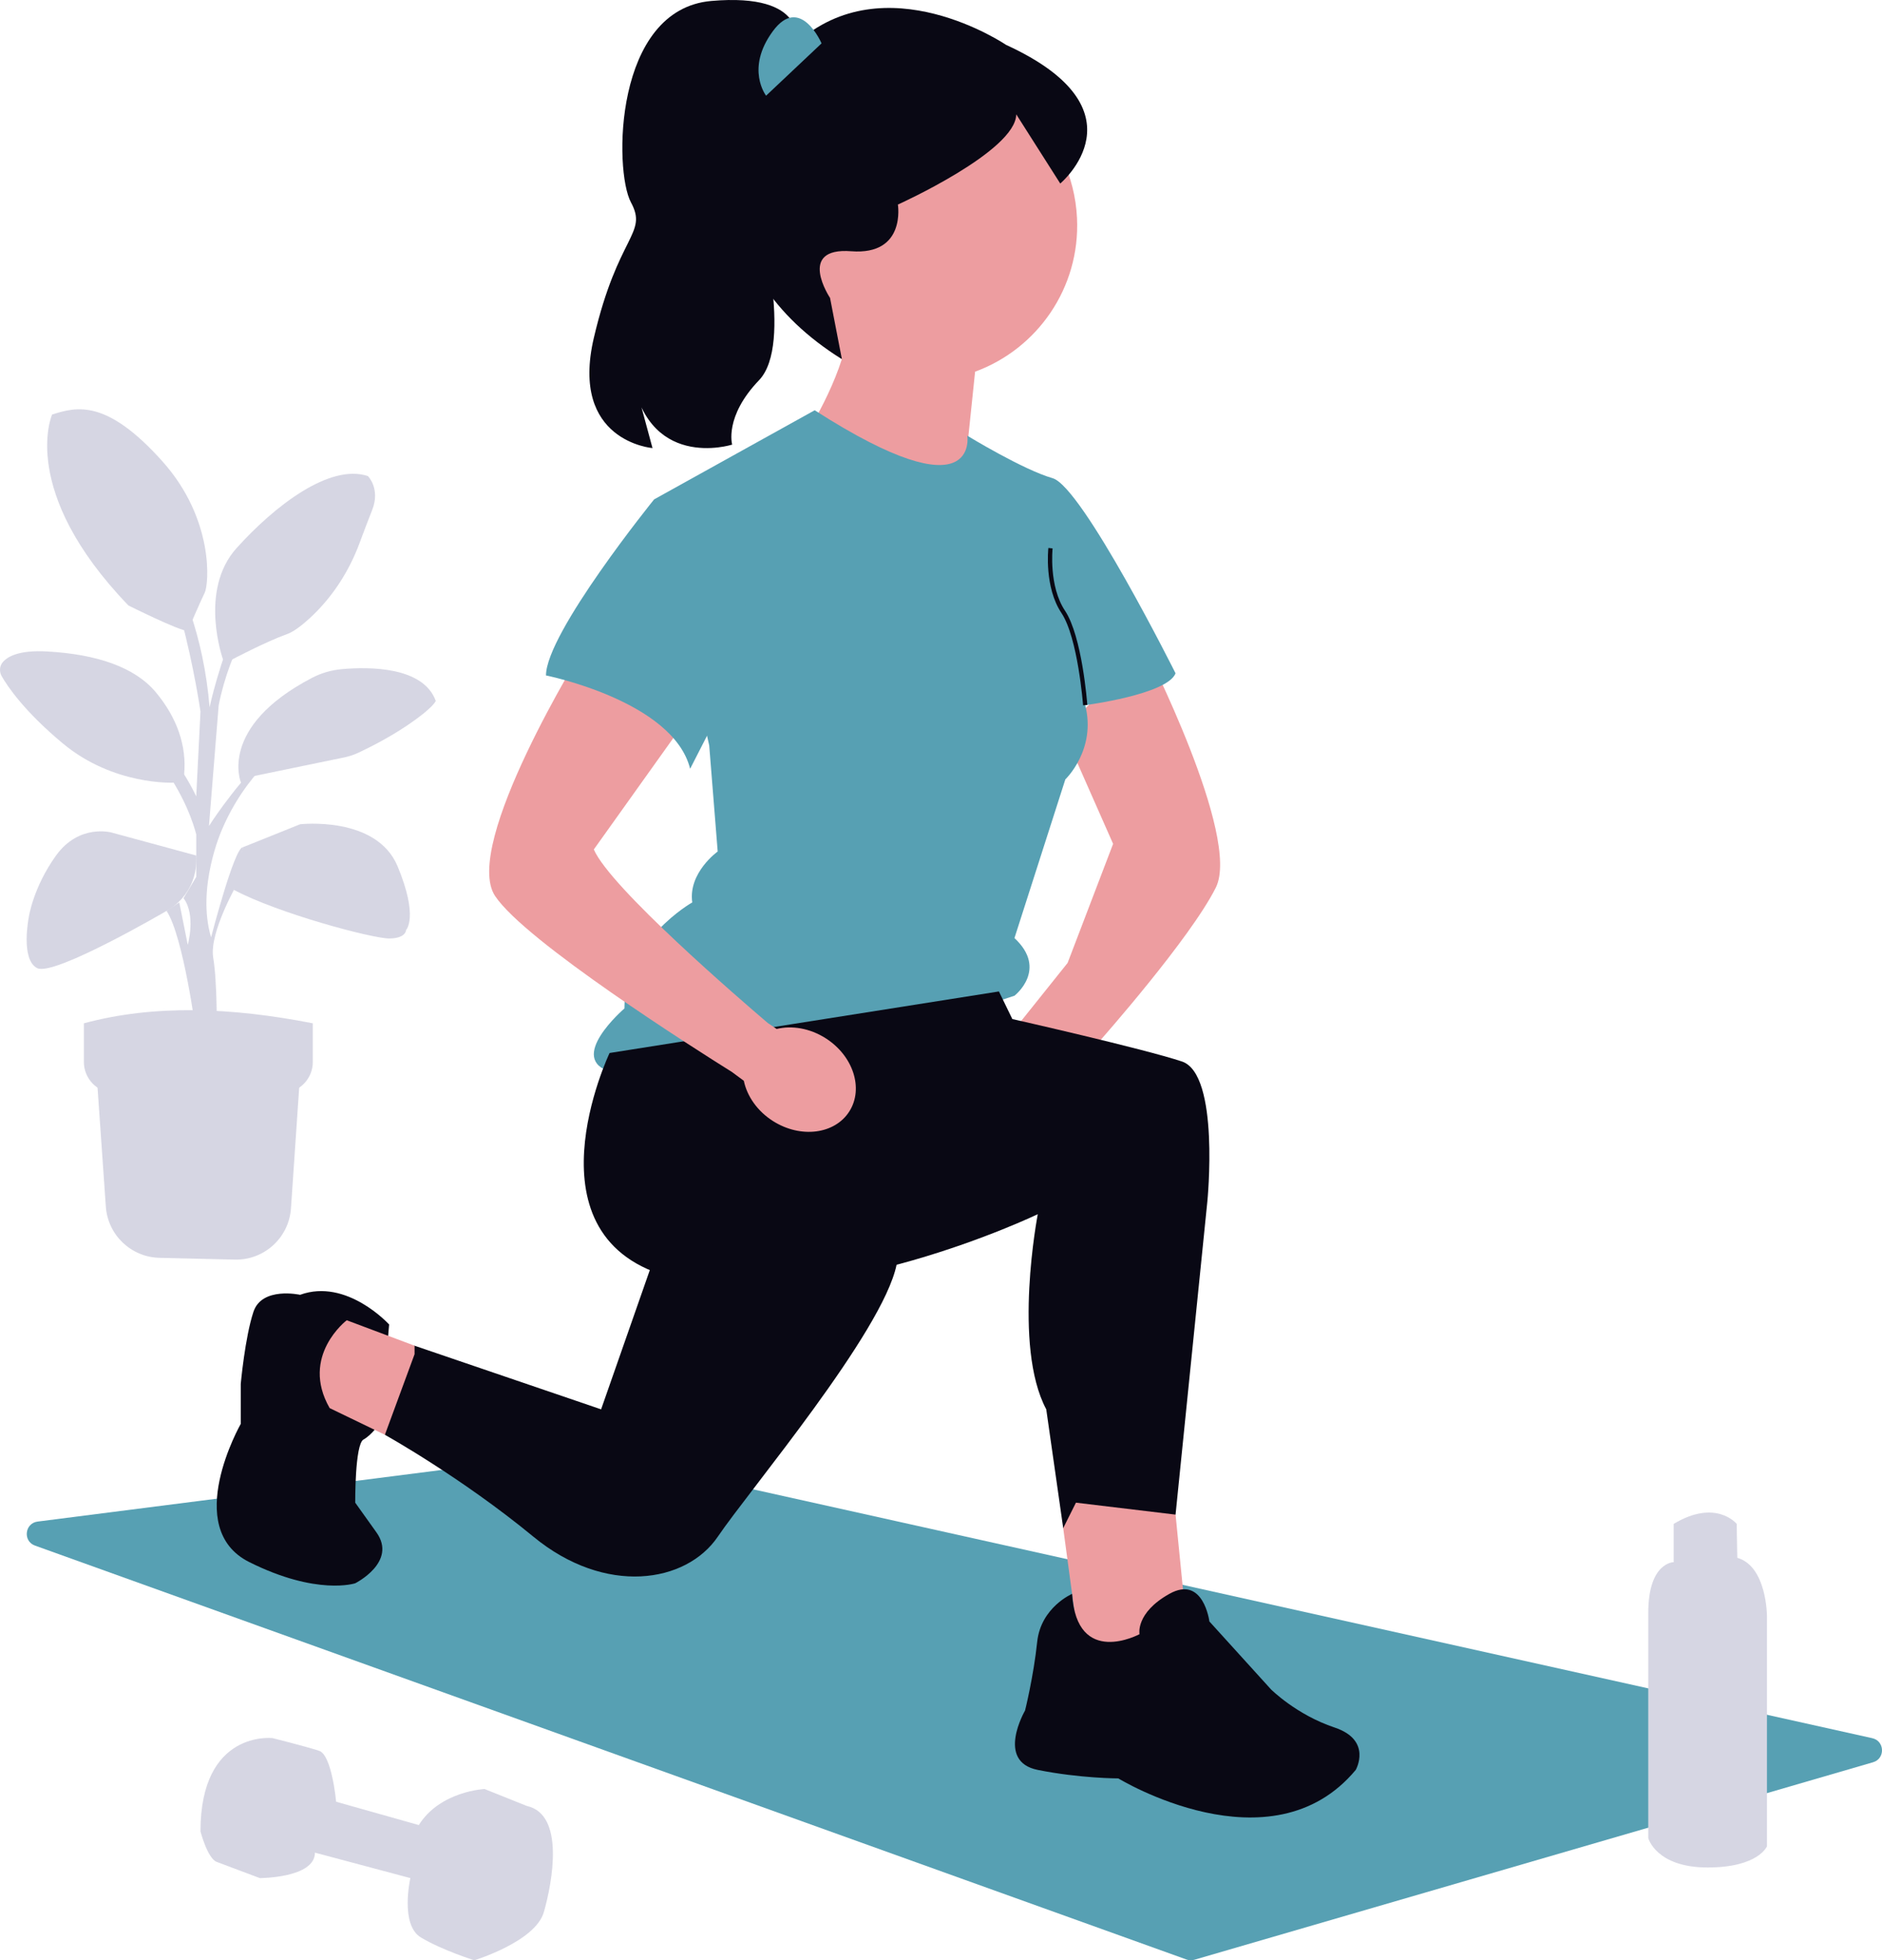 <svg xmlns="http://www.w3.org/2000/svg" width="745.96" height="776.508" viewBox="0 0 745.96 776.508" xmlns:xlink="http://www.w3.org/1999/xlink" role="img" artist="Katerina Limpitsouni" source="https://undraw.co/"><path d="M230.683,575.181l-215.771,27.545c-5.131.655-5.909,7.767-1.041,9.516l456.456,163.975c.978.351,2.041.384,3.039.094l269.046-78.247c4.891-1.423,4.666-8.427-.307-9.532l-509.731-113.274c-.555-.123-1.127-.15-1.691-.078Z" fill="#57a0b3"/><path d="M118.949,512.898s-15.124-3.361-18.484,6.722c-3.361,10.082-5.041,28.567-5.041,28.567v15.846s-23.526,41.288,3.361,54.731c26.886,13.443,42.01,8.402,42.01,8.402,0,0,16.804-8.402,8.402-20.165l-8.402-11.763s-.16-23.137,3.281-25.012c3.441-1.875,6.802-6.916,6.802-6.916l3.361-38.649s-16.804-18.484-35.288-11.763Z" fill="#090814"/><path d="M300.652,85.543s14.049,50.65.193,65.082c-13.856,14.432-10.637,25.496-10.637,25.496,0,0-35.003,11.173-40.116-30.193l8.536,31.567s-32.861-2.593-23.255-43.644c9.606-41.052,21.513-41.094,14.719-53.676-6.794-12.582-6.794-76.437,31.855-79.797,38.649-3.361,33.608,16.804,33.608,16.804l-14.903,68.361Z" fill="#090814"/><path d="M453.795,256.635s38.201,74.781,28.119,94.945c-10.082,20.165-45.63,60.318-45.63,60.318h-37.506l24.387-30.466,18.029-47.165-19.773-44.755,32.375-32.876Z" fill="#ed9da0"/><path d="M303.719,92.189c-1.584-34.013,24.705-62.871,58.718-64.456,34.013-1.584,62.872,24.705,64.456,58.718,1.285,27.585-15.765,51.776-40.398,60.781l-8.241,79.238-63.05-47.751s12.334-17.312,18.488-36.471c-17.133-10.255-28.975-28.618-29.973-50.059Z" fill="#ed9da0"/><path d="M383.41,172.592s5.041,31.927-60.494-10.082l-63.654,35.314,21.845,97.463,3.361,42.01s-11.763,8.402-10.082,20.165c0,0-26.886,15.124-26.886,42.01,0,0-23.526,20.165-5.041,25.206,18.484,5.041,77.298-3.361,77.298-3.361l82.339-26.886s13.443-10.388,0-22.838l20.165-62.862s12.392-11.763,7.876-29.407c0,0,32.453-4.201,35.814-12.603,0,0-36.969-73.937-48.731-77.298s-33.809-16.83-33.809-16.83Z" fill="#57a0b3"/><path d="M429.298,279.386c-.02-.267-2.056-26.783-8.578-36.565-6.813-10.22-5.248-25.135-5.177-25.765l1.671.185c-.016.149-1.564,14.945,4.905,24.648,6.766,10.15,8.774,36.266,8.857,37.372l-1.677.125Z" fill="#090814"/><path d="M241.618,417.115s-35.288,73.937,25.206,89.061c60.494,15.124,144.514-25.206,144.514-25.206,0,0-10.082,52.092,3.361,77.298l6.722,47.051s33.608,2.738,44.53-5.353l12.603-124.038s5.041-50.412-10.082-55.453c-15.124-5.041-67.216-16.804-67.216-16.804l-5.321-10.935-154.316,24.378Z" fill="#090814"/><path d="M261.782,491.053l-23.526,67.216-73.937-25.206s-16.804,1.68-11.763,35.288c0,0,30.247,16.804,58.814,40.329,28.567,23.526,60.623,18.484,73.162,0,12.538-18.484,65.288-80.921,70.841-107.676l-93.591-9.951Z" fill="#090814"/><polygon points="426.461 595.237 421.42 605.319 429.822 667.494 471.832 659.092 465.95 599.967 426.461 595.237" fill="#ed9da0"/><path d="M451.667,647.329s-24.888,13.443-26.727-15.964c0,0-12.386,5.293-13.834,19.03-1.448,13.737-4.809,27.181-4.809,27.181,0,0-11.763,20.165,5.041,23.526,16.804,3.361,31.927,3.361,31.927,3.361,0,0,60.494,36.969,94.102-3.361,0,0,6.722-11.763-8.402-16.804s-25.206-15.124-25.206-15.124l-24.399-26.886s-2.368-18.484-15.871-10.923c-13.503,7.562-11.822,15.964-11.822,15.964Z" fill="#090814"/><path d="M164.32,536.423v-3.361s-26.886-10.082-26.886-10.082c0,0-18.589,14.13-6.774,34.791l21.897,10.579,11.763-31.927Z" fill="#ed9da0"/><path d="M398.777,17.777s-47.934-32.523-83.222-.595c-35.288,31.927-37.662,90.495,18.138,125.066l-4.694-24.243s-13.443-20.165,8.402-18.484c21.845,1.68,18.484-18.484,18.484-18.484,0,0,46.786-21.09,46.919-35.751l17.445,27.41s34.866-29.118-21.47-54.919Z" fill="#090814"/><path d="M325.637,17.182s-8.452-19.627-19.349-4.772c-10.898,14.855-2.637,25.496-2.637,25.496l21.986-20.724Z" fill="#57a0b3"/><path d="M327.216,411.24c-6.264-3.969-13.367-5.095-19.381-3.647l-3.509-2.356c-10.703-9.108-62.503-53.682-68.953-68.758l34.812-48.753-38.798-31.091s-48.582,78.142-35.139,98.306c12.014,18.021,79.636,60.81,93.88,69.705l4.702,3.478c1.261,6.055,5.313,11.997,11.577,15.965,10.961,6.943,24.505,5.218,30.251-3.852,5.747-9.072,1.52-22.054-9.442-28.997Z" fill="#ed9da0"/><path d="M133.232,713.705s-1.68-18.484-6.722-20.165c-5.041-1.68-18.484-5.041-18.484-5.041,0,0-28.567-3.361-28.567,36.969,0,0,2.791,10.691,6.437,12.067s17.089,6.417,17.089,6.417c0,0,21.845,0,21.845-10.082l37.823,10.082s-4.215,18.484,4.186,23.526c8.402,5.041,21.146,9.03,21.146,9.03,0,0,24.225-7.35,27.585-19.113,3.361-11.763,8.402-38.649-6.722-42.01l-16.804-6.722s-17.644.84-26.046,14.283l-32.768-9.242Z" fill="#d6d6e3"/><path d="M663.396,603.639v15.171s-10.082-.047-10.082,20.117v89.174s3.083,11.65,23.526,11.65c20.165,0,23.526-8.402,23.526-8.402v-91.122s0-19.784-11.763-23.145l-.237-13.443s-8.165-10.082-24.969,0Z" fill="#d6d6e3"/><path d="M85.897,408.828l-8.117.725s-5.041-38.649-11.763-48.731l5.041-3.361,3.361,16.804s3.361-11.763-1.68-18.484l5.041-8.402v-16.804s-10.082-45.371-62.175-60.494c0,0,42.01,3.361,62.175,45.371l1.68-33.608s-10.082-70.577-31.927-85.7c0,0,30.749,26.886,35.539,84.02,0,0,14.873-70.577,50.161-75.618,0,0-37.656,30.247-46.554,74.778l-3.858,47.891s33.608-53.773,68.896-52.092c0,0-45.371,10.082-63.855,53.773,0,0-10.082,22.656-4.201,42.415,0,0,9.242-35.694,12.603-35.694l-1.68,13.443s-11.763,20.165-10.082,30.247,1.396,29.522,1.396,29.522Z" fill="#d6d6e3"/><path d="M93.056,498.958l-29.876-.711c-11.25-.268-20.447-9.053-21.231-20.279l-3.659-52.451h80.659l-3.622,53.128c-.794,11.639-10.608,20.591-22.271,20.313Z" fill="#d6d6e3"/><path d="M112.293,432.952c-22.449,1.166-44.897,1.166-67.346,0-6.55-.34-11.698-5.739-11.698-12.297v-15.302c27.637-7.476,58.273-6.361,90.741,0v15.302c0,6.559-5.148,11.957-11.698,12.297Z" fill="#d6d6e3"/><path d="M20.646,164.216s-13.443,30.247,30.247,75.618c0,0,20.165,10.082,23.526,10.082,0,0,5.041-11.763,6.722-15.124s3.818-29.089-16.804-52.092c-21.941-24.475-33.726-21.72-43.69-18.484Z" fill="#d6d6e3"/><path d="M88.388,261.221s-9.769-27.268,5.355-44.072c15.124-16.804,36.969-33.608,52.092-28.567,0,0,5.041,5.041,1.68,13.443-1.351,3.377-3.244,8.382-5.026,13.161-4.24,11.372-10.953,21.718-19.931,29.884-3.152,2.867-6.275,5.224-8.762,6.106-8.291,2.941-21.757,10.044-21.757,10.044h-3.652Z" fill="#d6d6e3"/><path d="M68.818,310.023s-23.806,1.228-43.971-15.576c-15.318-12.765-21.909-22.621-24.192-26.622-1.02-1.787-.845-4.04.505-5.593,2.015-2.316,6.693-4.774,17.535-4.168,19.595,1.094,34.719,6.135,43.121,16.218s12.238,21.269,11.16,32.48l-4.158,3.262Z" fill="#d6d6e3"/><path d="M95.521,310.043s-9.31-21.947,28.087-41.5c3.678-1.923,7.695-3.1,11.829-3.473,10.892-.982,32.325-1.068,37.285,12.573,0,0-.832,2.642-11.338,9.723-7.315,4.93-15.188,8.855-19.296,10.784-1.794.842-3.671,1.469-5.612,1.87l-35.562,7.335-5.393,2.689Z" fill="#d6d6e3"/><path d="M77.779,338.896l-33.608-9.126s-12.837-3.558-21.962,9.126c-9.125,12.684-10.805,24.447-10.805,24.447,0,0-3.361,16.804,3.361,20.165s51.252-22.685,51.252-22.685c0,0,12.603-6.044,11.763-21.926Z" fill="#d6d6e3"/><path d="M96.264,335.616l22.685-9.106s30.247-3.497,38.649,16.668,3.361,25.206,3.361,25.206c0,0,0,3.361-6.722,3.361s-44.082-9.939-61.53-19.253l3.557-16.876Z" fill="#d6d6e3"/><path d="M276.906,198.664l-17.644-.84s-42.85,52.932-42.85,69.736c0,0,50.412,10.082,57.133,36.969l27.3-53.352-23.939-52.512Z" fill="#57a0b3"/></svg>